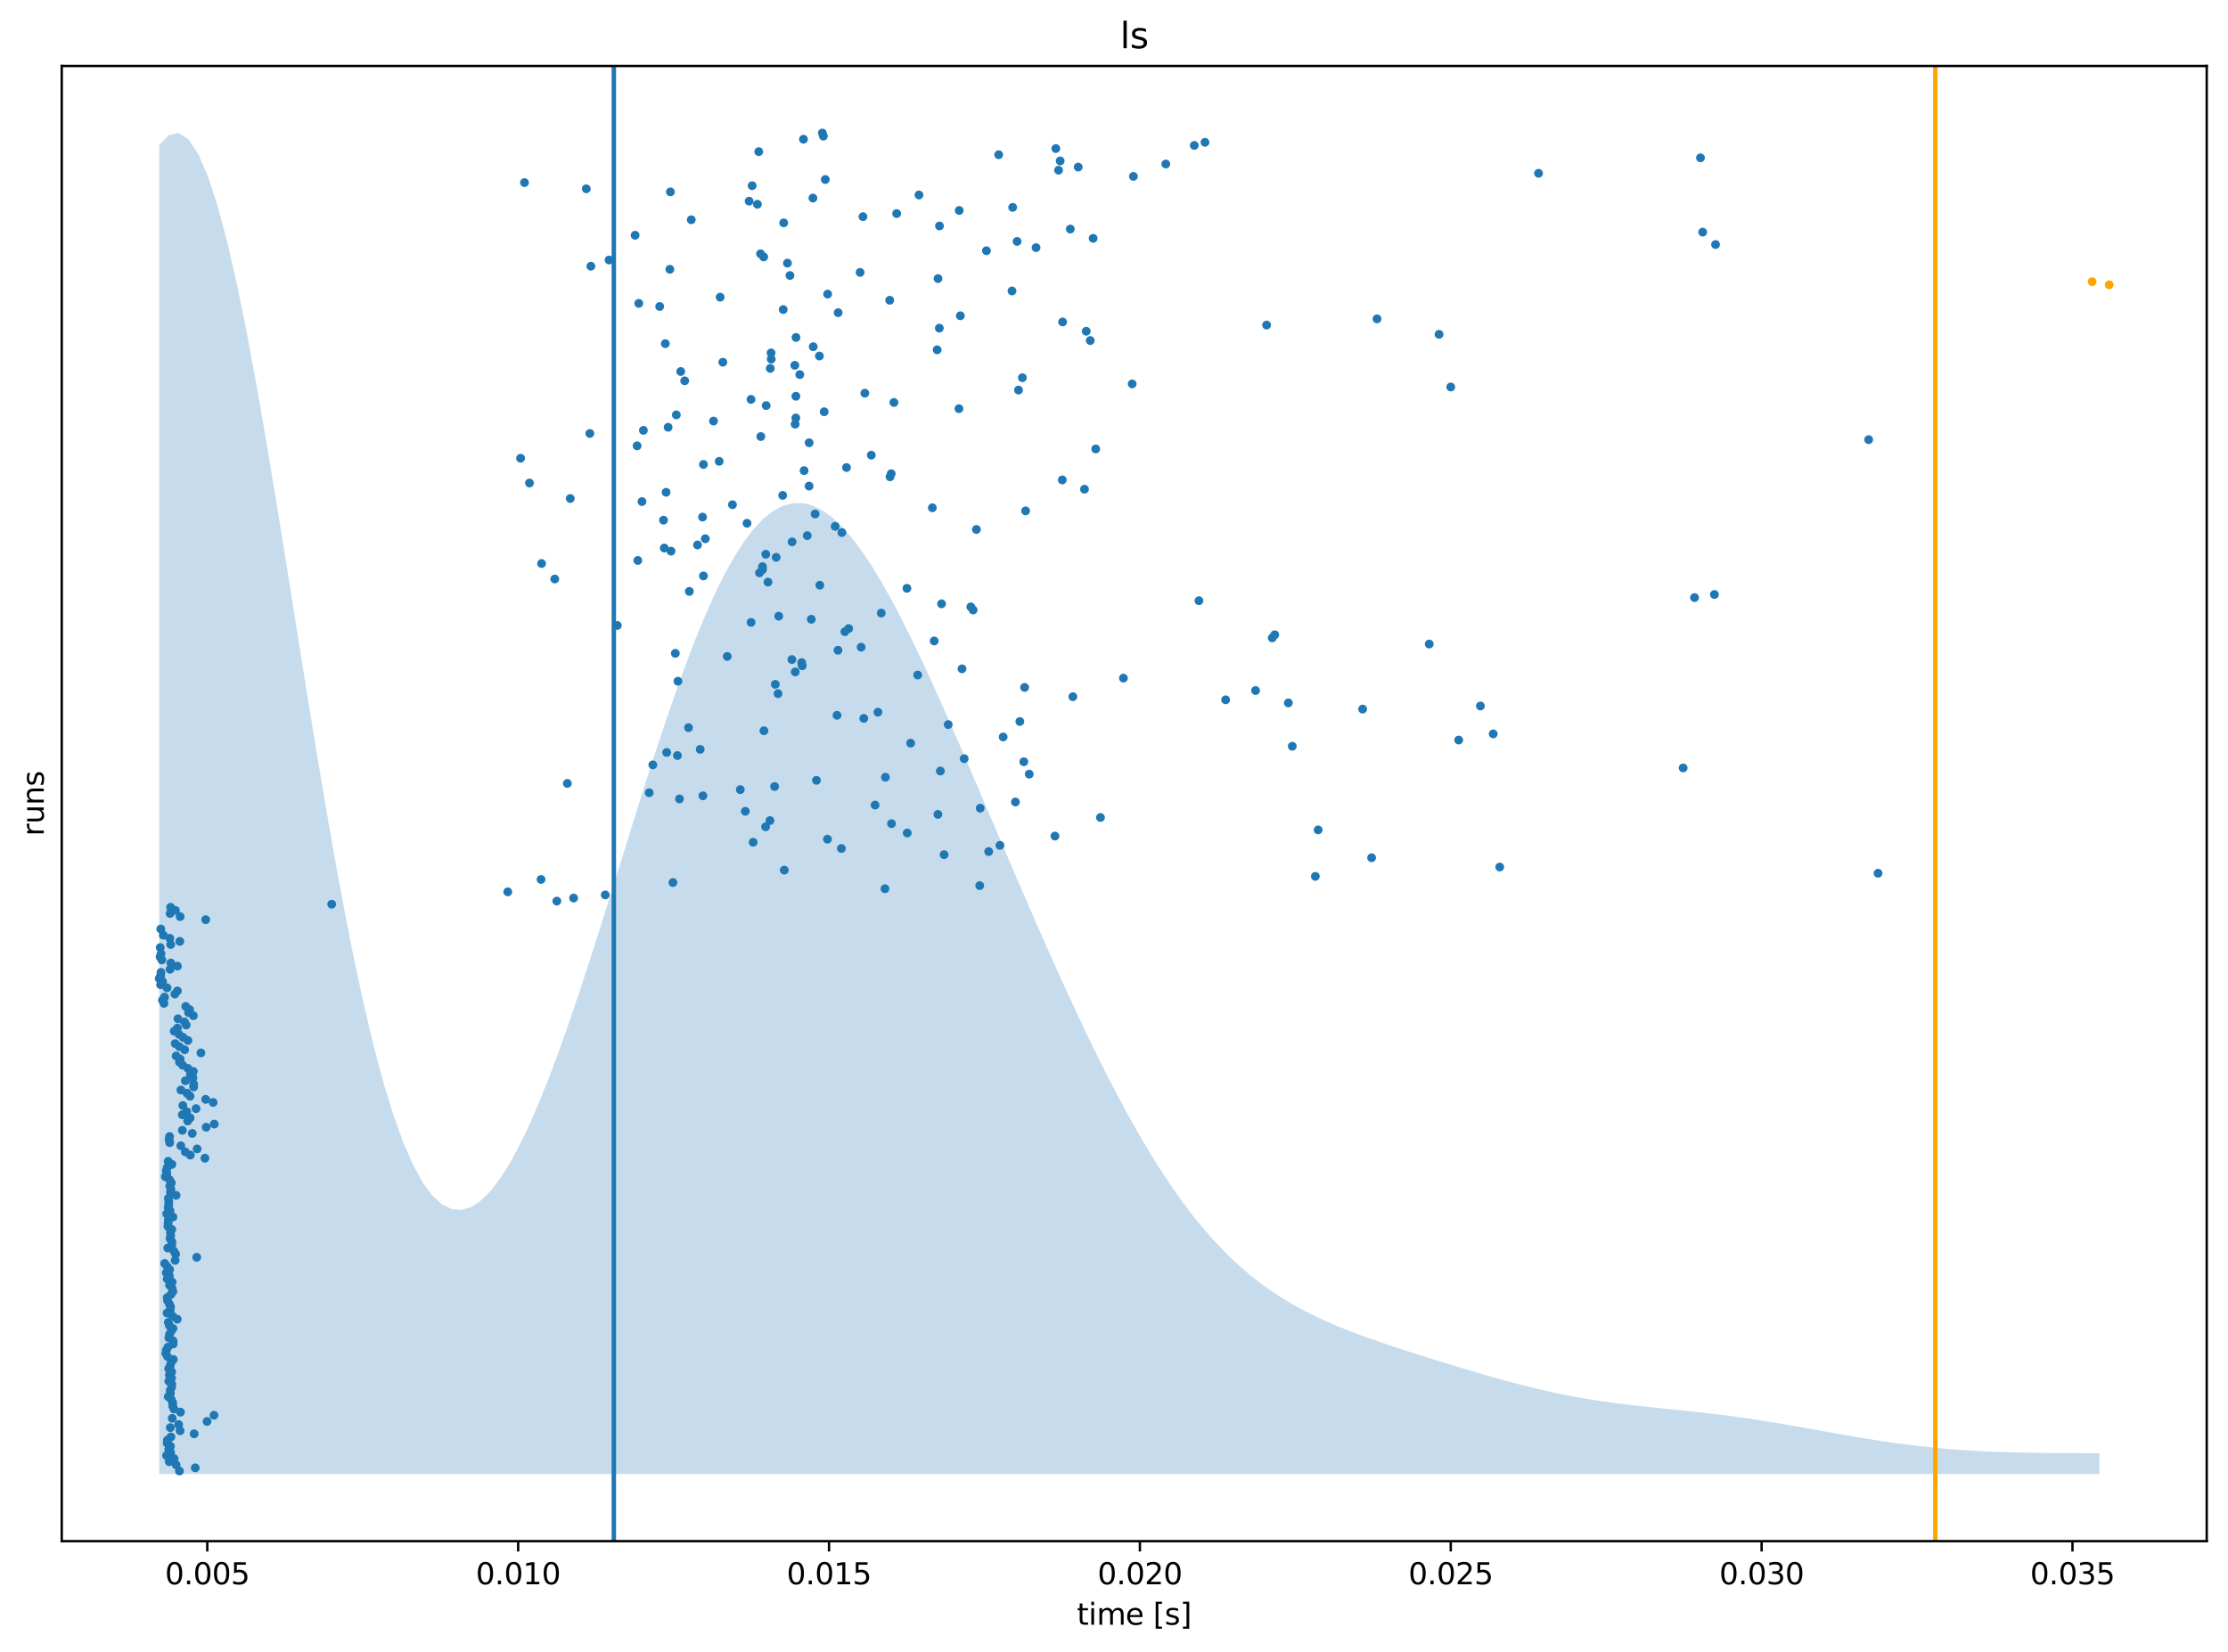 <?xml version="1.0" encoding="utf-8" standalone="no"?>
<!DOCTYPE svg PUBLIC "-//W3C//DTD SVG 1.1//EN"
  "http://www.w3.org/Graphics/SVG/1.1/DTD/svg11.dtd">
<svg xmlns:xlink="http://www.w3.org/1999/xlink" width="753.478pt" height="558.834pt" viewBox="0 0 753.478 558.834" xmlns="http://www.w3.org/2000/svg" version="1.1">
 <defs>
  <style type="text/css">*{stroke-linejoin: round; stroke-linecap: butt}</style>
 </defs>
 <g id="figure_1">
  <g id="patch_1">
   <path d="M 0 558.834 
L 753.478 558.834 
L 753.478 0 
L 0 0 
z
" style="fill: #ffffff"/>
  </g>
  <g id="axes_1">
   <g id="patch_2">
    <path d="M 20.878 521.278 
L 746.278 521.278 
L 746.278 22.318 
L 20.878 22.318 
z
" style="fill: #ffffff"/>
   </g>
   <g id="PolyCollection_1">
    <path d="M 53.851 49.065 
L 53.851 49.065 
L 57.152 45.631 
L 60.453 44.998 
L 63.754 47.171 
L 67.055 52.101 
L 70.335 59.687 
L 73.636 69.778 
L 76.937 82.178 
L 80.238 96.652 
L 83.539 112.932 
L 86.84 130.726 
L 90.12 149.724 
L 93.421 169.604 
L 96.723 190.048 
L 100.024 210.739 
L 103.325 231.376 
L 106.605 251.676 
L 109.906 271.378 
L 113.207 290.251 
L 116.508 308.094 
L 119.809 324.735 
L 123.11 340.039 
L 126.39 353.898 
L 129.691 366.236 
L 132.992 377.008 
L 136.293 386.192 
L 139.594 393.788 
L 142.874 399.82 
L 146.175 404.325 
L 149.476 407.355 
L 152.777 408.971 
L 156.079 409.245 
L 159.38 408.251 
L 162.66 406.068 
L 165.961 402.778 
L 169.262 398.462 
L 172.563 393.2 
L 175.864 387.074 
L 179.144 380.16 
L 182.445 372.538 
L 185.746 364.284 
L 189.047 355.472 
L 192.348 346.178 
L 195.649 336.477 
L 198.929 326.443 
L 202.23 316.152 
L 205.531 305.679 
L 208.832 295.103 
L 212.133 284.501 
L 215.413 273.952 
L 218.714 263.535 
L 222.016 253.329 
L 225.317 243.412 
L 228.618 233.863 
L 231.919 224.757 
L 235.199 216.164 
L 238.5 208.153 
L 241.801 200.786 
L 245.102 194.12 
L 248.403 188.205 
L 251.683 183.082 
L 254.984 178.783 
L 258.285 175.333 
L 261.586 172.746 
L 264.887 171.026 
L 268.188 170.169 
L 271.468 170.16 
L 274.769 170.975 
L 278.07 172.585 
L 281.372 174.95 
L 284.673 178.027 
L 287.953 181.766 
L 291.254 186.115 
L 294.555 191.019 
L 297.856 196.421 
L 301.157 202.265 
L 304.458 208.496 
L 307.738 215.061 
L 311.039 221.909 
L 314.34 228.993 
L 317.641 236.269 
L 320.942 243.699 
L 324.243 251.246 
L 327.523 258.879 
L 330.824 266.568 
L 334.125 274.29 
L 337.426 282.02 
L 340.727 289.738 
L 344.007 297.425 
L 347.309 305.063 
L 350.61 312.635 
L 353.911 320.123 
L 357.212 327.51 
L 360.513 334.778 
L 363.793 341.911 
L 367.094 348.891 
L 370.395 355.7 
L 373.696 362.32 
L 376.997 368.736 
L 380.277 374.931 
L 383.578 380.89 
L 386.879 386.6 
L 390.18 392.05 
L 393.481 397.232 
L 396.782 402.138 
L 400.062 406.766 
L 403.363 411.114 
L 406.665 415.183 
L 409.966 418.978 
L 413.267 422.507 
L 416.547 425.777 
L 419.848 428.8 
L 423.149 431.59 
L 426.45 434.16 
L 429.751 436.526 
L 433.052 438.705 
L 436.332 440.713 
L 439.633 442.567 
L 442.934 444.283 
L 446.235 445.878 
L 449.536 447.366 
L 452.816 448.764 
L 456.117 450.084 
L 459.418 451.339 
L 462.719 452.54 
L 466.02 453.697 
L 469.322 454.819 
L 472.602 455.914 
L 475.903 456.987 
L 479.204 458.043 
L 482.505 459.085 
L 485.806 460.115 
L 489.086 461.135 
L 492.387 462.144 
L 495.688 463.14 
L 498.989 464.121 
L 502.29 465.085 
L 505.591 466.027 
L 508.871 466.943 
L 512.172 467.83 
L 515.473 468.683 
L 518.774 469.499 
L 522.075 470.274 
L 525.355 471.004 
L 528.656 471.689 
L 531.957 472.327 
L 535.259 472.918 
L 538.56 473.464 
L 541.861 473.966 
L 545.141 474.429 
L 548.442 474.855 
L 551.743 475.252 
L 555.044 475.624 
L 558.345 475.978 
L 561.625 476.321 
L 564.926 476.659 
L 568.227 476.998 
L 571.528 477.345 
L 574.829 477.704 
L 578.13 478.082 
L 581.41 478.48 
L 584.711 478.902 
L 588.012 479.349 
L 591.313 479.821 
L 594.615 480.319 
L 597.895 480.84 
L 601.196 481.383 
L 604.497 481.943 
L 607.798 482.517 
L 611.099 483.101 
L 614.4 483.691 
L 617.68 484.281 
L 620.981 484.868 
L 624.282 485.445 
L 627.583 486.01 
L 630.884 486.557 
L 634.185 487.083 
L 637.465 487.585 
L 640.766 488.059 
L 644.067 488.504 
L 647.368 488.917 
L 650.669 489.296 
L 653.949 489.642 
L 657.25 489.953 
L 660.552 490.23 
L 663.853 490.474 
L 667.154 490.685 
L 670.455 490.865 
L 673.735 491.016 
L 677.036 491.141 
L 680.337 491.241 
L 683.638 491.32 
L 686.939 491.381 
L 690.219 491.427 
L 693.52 491.46 
L 696.821 491.485 
L 700.122 491.503 
L 703.423 491.517 
L 706.724 491.531 
L 710.004 491.545 
L 710.004 491.545 
L 710.004 498.598 
L 706.724 498.598 
L 703.423 498.598 
L 700.122 498.598 
L 696.821 498.598 
L 693.52 498.598 
L 690.219 498.598 
L 686.939 498.598 
L 683.638 498.598 
L 680.337 498.598 
L 677.036 498.598 
L 673.735 498.598 
L 670.455 498.598 
L 667.154 498.598 
L 663.853 498.598 
L 660.552 498.598 
L 657.25 498.598 
L 653.949 498.598 
L 650.669 498.598 
L 647.368 498.598 
L 644.067 498.598 
L 640.766 498.598 
L 637.465 498.598 
L 634.185 498.598 
L 630.884 498.598 
L 627.583 498.598 
L 624.282 498.598 
L 620.981 498.598 
L 617.68 498.598 
L 614.4 498.598 
L 611.099 498.598 
L 607.798 498.598 
L 604.497 498.598 
L 601.196 498.598 
L 597.895 498.598 
L 594.615 498.598 
L 591.313 498.598 
L 588.012 498.598 
L 584.711 498.598 
L 581.41 498.598 
L 578.13 498.598 
L 574.829 498.598 
L 571.528 498.598 
L 568.227 498.598 
L 564.926 498.598 
L 561.625 498.598 
L 558.345 498.598 
L 555.044 498.598 
L 551.743 498.598 
L 548.442 498.598 
L 545.141 498.598 
L 541.861 498.598 
L 538.56 498.598 
L 535.259 498.598 
L 531.957 498.598 
L 528.656 498.598 
L 525.355 498.598 
L 522.075 498.598 
L 518.774 498.598 
L 515.473 498.598 
L 512.172 498.598 
L 508.871 498.598 
L 505.591 498.598 
L 502.29 498.598 
L 498.989 498.598 
L 495.688 498.598 
L 492.387 498.598 
L 489.086 498.598 
L 485.806 498.598 
L 482.505 498.598 
L 479.204 498.598 
L 475.903 498.598 
L 472.602 498.598 
L 469.322 498.598 
L 466.02 498.598 
L 462.719 498.598 
L 459.418 498.598 
L 456.117 498.598 
L 452.816 498.598 
L 449.536 498.598 
L 446.235 498.598 
L 442.934 498.598 
L 439.633 498.598 
L 436.332 498.598 
L 433.052 498.598 
L 429.751 498.598 
L 426.45 498.598 
L 423.149 498.598 
L 419.848 498.598 
L 416.547 498.598 
L 413.267 498.598 
L 409.966 498.598 
L 406.665 498.598 
L 403.363 498.598 
L 400.062 498.598 
L 396.782 498.598 
L 393.481 498.598 
L 390.18 498.598 
L 386.879 498.598 
L 383.578 498.598 
L 380.277 498.598 
L 376.997 498.598 
L 373.696 498.598 
L 370.395 498.598 
L 367.094 498.598 
L 363.793 498.598 
L 360.513 498.598 
L 357.212 498.598 
L 353.911 498.598 
L 350.61 498.598 
L 347.309 498.598 
L 344.007 498.598 
L 340.727 498.598 
L 337.426 498.598 
L 334.125 498.598 
L 330.824 498.598 
L 327.523 498.598 
L 324.243 498.598 
L 320.942 498.598 
L 317.641 498.598 
L 314.34 498.598 
L 311.039 498.598 
L 307.738 498.598 
L 304.458 498.598 
L 301.157 498.598 
L 297.856 498.598 
L 294.555 498.598 
L 291.254 498.598 
L 287.953 498.598 
L 284.673 498.598 
L 281.372 498.598 
L 278.07 498.598 
L 274.769 498.598 
L 271.468 498.598 
L 268.188 498.598 
L 264.887 498.598 
L 261.586 498.598 
L 258.285 498.598 
L 254.984 498.598 
L 251.683 498.598 
L 248.403 498.598 
L 245.102 498.598 
L 241.801 498.598 
L 238.5 498.598 
L 235.199 498.598 
L 231.919 498.598 
L 228.618 498.598 
L 225.317 498.598 
L 222.016 498.598 
L 218.714 498.598 
L 215.413 498.598 
L 212.133 498.598 
L 208.832 498.598 
L 205.531 498.598 
L 202.23 498.598 
L 198.929 498.598 
L 195.649 498.598 
L 192.348 498.598 
L 189.047 498.598 
L 185.746 498.598 
L 182.445 498.598 
L 179.144 498.598 
L 175.864 498.598 
L 172.563 498.598 
L 169.262 498.598 
L 165.961 498.598 
L 162.66 498.598 
L 159.38 498.598 
L 156.079 498.598 
L 152.777 498.598 
L 149.476 498.598 
L 146.175 498.598 
L 142.874 498.598 
L 139.594 498.598 
L 136.293 498.598 
L 132.992 498.598 
L 129.691 498.598 
L 126.39 498.598 
L 123.11 498.598 
L 119.809 498.598 
L 116.508 498.598 
L 113.207 498.598 
L 109.906 498.598 
L 106.605 498.598 
L 103.325 498.598 
L 100.024 498.598 
L 96.723 498.598 
L 93.421 498.598 
L 90.12 498.598 
L 86.84 498.598 
L 83.539 498.598 
L 80.238 498.598 
L 76.937 498.598 
L 73.636 498.598 
L 70.335 498.598 
L 67.055 498.598 
L 63.754 498.598 
L 60.453 498.598 
L 57.152 498.598 
L 53.851 498.598 
z
" clip-path="url(#pe9378573da)" style="fill: #1f77b4; fill-opacity: 0.25"/>
   </g>
   <g id="matplotlib.axis_1">
    <g id="xtick_1">
     <g id="line2d_1">
      <defs>
       <path id="m156d069d28" d="M 0 0 
L 0 3.5 
" style="stroke: #000000; stroke-width: 0.8"/>
      </defs>
      <g>
       <use xlink:href="#m156d069d28" x="70.104" y="521.278" style="stroke: #000000; stroke-width: 0.8"/>
      </g>
     </g>
     <g id="text_1">
      <!-- 0.005 -->
      <g transform="translate(55.79 535.877) scale(0.1 -0.1)">
       <defs>
        <path id="DejaVuSans-30" d="M 2034 4250 
Q 1547 4250 1301 3770 
Q 1056 3291 1056 2328 
Q 1056 1369 1301 889 
Q 1547 409 2034 409 
Q 2525 409 2770 889 
Q 3016 1369 3016 2328 
Q 3016 3291 2770 3770 
Q 2525 4250 2034 4250 
z
M 2034 4750 
Q 2819 4750 3233 4129 
Q 3647 3509 3647 2328 
Q 3647 1150 3233 529 
Q 2819 -91 2034 -91 
Q 1250 -91 836 529 
Q 422 1150 422 2328 
Q 422 3509 836 4129 
Q 1250 4750 2034 4750 
z
" transform="scale(0.016)"/>
        <path id="DejaVuSans-2e" d="M 684 794 
L 1344 794 
L 1344 0 
L 684 0 
L 684 794 
z
" transform="scale(0.016)"/>
        <path id="DejaVuSans-35" d="M 691 4666 
L 3169 4666 
L 3169 4134 
L 1269 4134 
L 1269 2991 
Q 1406 3038 1543 3061 
Q 1681 3084 1819 3084 
Q 2600 3084 3056 2656 
Q 3513 2228 3513 1497 
Q 3513 744 3044 326 
Q 2575 -91 1722 -91 
Q 1428 -91 1123 -41 
Q 819 9 494 109 
L 494 744 
Q 775 591 1075 516 
Q 1375 441 1709 441 
Q 2250 441 2565 725 
Q 2881 1009 2881 1497 
Q 2881 1984 2565 2268 
Q 2250 2553 1709 2553 
Q 1456 2553 1204 2497 
Q 953 2441 691 2322 
L 691 4666 
z
" transform="scale(0.016)"/>
       </defs>
       <use xlink:href="#DejaVuSans-30"/>
       <use xlink:href="#DejaVuSans-2e" x="63.623"/>
       <use xlink:href="#DejaVuSans-30" x="95.41"/>
       <use xlink:href="#DejaVuSans-30" x="159.033"/>
       <use xlink:href="#DejaVuSans-35" x="222.656"/>
      </g>
     </g>
    </g>
    <g id="xtick_2">
     <g id="line2d_2">
      <g>
       <use xlink:href="#m156d069d28" x="175.233" y="521.278" style="stroke: #000000; stroke-width: 0.8"/>
      </g>
     </g>
     <g id="text_2">
      <!-- 0.010 -->
      <g transform="translate(160.919 535.877) scale(0.1 -0.1)">
       <defs>
        <path id="DejaVuSans-31" d="M 794 531 
L 1825 531 
L 1825 4091 
L 703 3866 
L 703 4441 
L 1819 4666 
L 2450 4666 
L 2450 531 
L 3481 531 
L 3481 0 
L 794 0 
L 794 531 
z
" transform="scale(0.016)"/>
       </defs>
       <use xlink:href="#DejaVuSans-30"/>
       <use xlink:href="#DejaVuSans-2e" x="63.623"/>
       <use xlink:href="#DejaVuSans-30" x="95.41"/>
       <use xlink:href="#DejaVuSans-31" x="159.033"/>
       <use xlink:href="#DejaVuSans-30" x="222.656"/>
      </g>
     </g>
    </g>
    <g id="xtick_3">
     <g id="line2d_3">
      <g>
       <use xlink:href="#m156d069d28" x="280.362" y="521.278" style="stroke: #000000; stroke-width: 0.8"/>
      </g>
     </g>
     <g id="text_3">
      <!-- 0.015 -->
      <g transform="translate(266.048 535.877) scale(0.1 -0.1)">
       <use xlink:href="#DejaVuSans-30"/>
       <use xlink:href="#DejaVuSans-2e" x="63.623"/>
       <use xlink:href="#DejaVuSans-30" x="95.41"/>
       <use xlink:href="#DejaVuSans-31" x="159.033"/>
       <use xlink:href="#DejaVuSans-35" x="222.656"/>
      </g>
     </g>
    </g>
    <g id="xtick_4">
     <g id="line2d_4">
      <g>
       <use xlink:href="#m156d069d28" x="385.491" y="521.278" style="stroke: #000000; stroke-width: 0.8"/>
      </g>
     </g>
     <g id="text_4">
      <!-- 0.020 -->
      <g transform="translate(371.177 535.877) scale(0.1 -0.1)">
       <defs>
        <path id="DejaVuSans-32" d="M 1228 531 
L 3431 531 
L 3431 0 
L 469 0 
L 469 531 
Q 828 903 1448 1529 
Q 2069 2156 2228 2338 
Q 2531 2678 2651 2914 
Q 2772 3150 2772 3378 
Q 2772 3750 2511 3984 
Q 2250 4219 1831 4219 
Q 1534 4219 1204 4116 
Q 875 4013 500 3803 
L 500 4441 
Q 881 4594 1212 4672 
Q 1544 4750 1819 4750 
Q 2544 4750 2975 4387 
Q 3406 4025 3406 3419 
Q 3406 3131 3298 2873 
Q 3191 2616 2906 2266 
Q 2828 2175 2409 1742 
Q 1991 1309 1228 531 
z
" transform="scale(0.016)"/>
       </defs>
       <use xlink:href="#DejaVuSans-30"/>
       <use xlink:href="#DejaVuSans-2e" x="63.623"/>
       <use xlink:href="#DejaVuSans-30" x="95.41"/>
       <use xlink:href="#DejaVuSans-32" x="159.033"/>
       <use xlink:href="#DejaVuSans-30" x="222.656"/>
      </g>
     </g>
    </g>
    <g id="xtick_5">
     <g id="line2d_5">
      <g>
       <use xlink:href="#m156d069d28" x="490.621" y="521.278" style="stroke: #000000; stroke-width: 0.8"/>
      </g>
     </g>
     <g id="text_5">
      <!-- 0.025 -->
      <g transform="translate(476.307 535.877) scale(0.1 -0.1)">
       <use xlink:href="#DejaVuSans-30"/>
       <use xlink:href="#DejaVuSans-2e" x="63.623"/>
       <use xlink:href="#DejaVuSans-30" x="95.41"/>
       <use xlink:href="#DejaVuSans-32" x="159.033"/>
       <use xlink:href="#DejaVuSans-35" x="222.656"/>
      </g>
     </g>
    </g>
    <g id="xtick_6">
     <g id="line2d_6">
      <g>
       <use xlink:href="#m156d069d28" x="595.75" y="521.278" style="stroke: #000000; stroke-width: 0.8"/>
      </g>
     </g>
     <g id="text_6">
      <!-- 0.030 -->
      <g transform="translate(581.436 535.877) scale(0.1 -0.1)">
       <defs>
        <path id="DejaVuSans-33" d="M 2597 2516 
Q 3050 2419 3304 2112 
Q 3559 1806 3559 1356 
Q 3559 666 3084 287 
Q 2609 -91 1734 -91 
Q 1441 -91 1130 -33 
Q 819 25 488 141 
L 488 750 
Q 750 597 1062 519 
Q 1375 441 1716 441 
Q 2309 441 2620 675 
Q 2931 909 2931 1356 
Q 2931 1769 2642 2001 
Q 2353 2234 1838 2234 
L 1294 2234 
L 1294 2753 
L 1863 2753 
Q 2328 2753 2575 2939 
Q 2822 3125 2822 3475 
Q 2822 3834 2567 4026 
Q 2313 4219 1838 4219 
Q 1578 4219 1281 4162 
Q 984 4106 628 3988 
L 628 4550 
Q 988 4650 1302 4700 
Q 1616 4750 1894 4750 
Q 2613 4750 3031 4423 
Q 3450 4097 3450 3541 
Q 3450 3153 3228 2886 
Q 3006 2619 2597 2516 
z
" transform="scale(0.016)"/>
       </defs>
       <use xlink:href="#DejaVuSans-30"/>
       <use xlink:href="#DejaVuSans-2e" x="63.623"/>
       <use xlink:href="#DejaVuSans-30" x="95.41"/>
       <use xlink:href="#DejaVuSans-33" x="159.033"/>
       <use xlink:href="#DejaVuSans-30" x="222.656"/>
      </g>
     </g>
    </g>
    <g id="xtick_7">
     <g id="line2d_7">
      <g>
       <use xlink:href="#m156d069d28" x="700.879" y="521.278" style="stroke: #000000; stroke-width: 0.8"/>
      </g>
     </g>
     <g id="text_7">
      <!-- 0.035 -->
      <g transform="translate(686.565 535.877) scale(0.1 -0.1)">
       <use xlink:href="#DejaVuSans-30"/>
       <use xlink:href="#DejaVuSans-2e" x="63.623"/>
       <use xlink:href="#DejaVuSans-30" x="95.41"/>
       <use xlink:href="#DejaVuSans-33" x="159.033"/>
       <use xlink:href="#DejaVuSans-35" x="222.656"/>
      </g>
     </g>
    </g>
    <g id="text_8">
     <!-- time [s] -->
     <g transform="translate(364.187 549.555) scale(0.1 -0.1)">
      <defs>
       <path id="DejaVuSans-74" d="M 1172 4494 
L 1172 3500 
L 2356 3500 
L 2356 3053 
L 1172 3053 
L 1172 1153 
Q 1172 725 1289 603 
Q 1406 481 1766 481 
L 2356 481 
L 2356 0 
L 1766 0 
Q 1100 0 847 248 
Q 594 497 594 1153 
L 594 3053 
L 172 3053 
L 172 3500 
L 594 3500 
L 594 4494 
L 1172 4494 
z
" transform="scale(0.016)"/>
       <path id="DejaVuSans-69" d="M 603 3500 
L 1178 3500 
L 1178 0 
L 603 0 
L 603 3500 
z
M 603 4863 
L 1178 4863 
L 1178 4134 
L 603 4134 
L 603 4863 
z
" transform="scale(0.016)"/>
       <path id="DejaVuSans-6d" d="M 3328 2828 
Q 3544 3216 3844 3400 
Q 4144 3584 4550 3584 
Q 5097 3584 5394 3201 
Q 5691 2819 5691 2113 
L 5691 0 
L 5113 0 
L 5113 2094 
Q 5113 2597 4934 2840 
Q 4756 3084 4391 3084 
Q 3944 3084 3684 2787 
Q 3425 2491 3425 1978 
L 3425 0 
L 2847 0 
L 2847 2094 
Q 2847 2600 2669 2842 
Q 2491 3084 2119 3084 
Q 1678 3084 1418 2786 
Q 1159 2488 1159 1978 
L 1159 0 
L 581 0 
L 581 3500 
L 1159 3500 
L 1159 2956 
Q 1356 3278 1631 3431 
Q 1906 3584 2284 3584 
Q 2666 3584 2933 3390 
Q 3200 3197 3328 2828 
z
" transform="scale(0.016)"/>
       <path id="DejaVuSans-65" d="M 3597 1894 
L 3597 1613 
L 953 1613 
Q 991 1019 1311 708 
Q 1631 397 2203 397 
Q 2534 397 2845 478 
Q 3156 559 3463 722 
L 3463 178 
Q 3153 47 2828 -22 
Q 2503 -91 2169 -91 
Q 1331 -91 842 396 
Q 353 884 353 1716 
Q 353 2575 817 3079 
Q 1281 3584 2069 3584 
Q 2775 3584 3186 3129 
Q 3597 2675 3597 1894 
z
M 3022 2063 
Q 3016 2534 2758 2815 
Q 2500 3097 2075 3097 
Q 1594 3097 1305 2825 
Q 1016 2553 972 2059 
L 3022 2063 
z
" transform="scale(0.016)"/>
       <path id="DejaVuSans-20" transform="scale(0.016)"/>
       <path id="DejaVuSans-5b" d="M 550 4863 
L 1875 4863 
L 1875 4416 
L 1125 4416 
L 1125 -397 
L 1875 -397 
L 1875 -844 
L 550 -844 
L 550 4863 
z
" transform="scale(0.016)"/>
       <path id="DejaVuSans-73" d="M 2834 3397 
L 2834 2853 
Q 2591 2978 2328 3040 
Q 2066 3103 1784 3103 
Q 1356 3103 1142 2972 
Q 928 2841 928 2578 
Q 928 2378 1081 2264 
Q 1234 2150 1697 2047 
L 1894 2003 
Q 2506 1872 2764 1633 
Q 3022 1394 3022 966 
Q 3022 478 2636 193 
Q 2250 -91 1575 -91 
Q 1294 -91 989 -36 
Q 684 19 347 128 
L 347 722 
Q 666 556 975 473 
Q 1284 391 1588 391 
Q 1994 391 2212 530 
Q 2431 669 2431 922 
Q 2431 1156 2273 1281 
Q 2116 1406 1581 1522 
L 1381 1569 
Q 847 1681 609 1914 
Q 372 2147 372 2553 
Q 372 3047 722 3315 
Q 1072 3584 1716 3584 
Q 2034 3584 2315 3537 
Q 2597 3491 2834 3397 
z
" transform="scale(0.016)"/>
       <path id="DejaVuSans-5d" d="M 1947 4863 
L 1947 -844 
L 622 -844 
L 622 -397 
L 1369 -397 
L 1369 4416 
L 622 4416 
L 622 4863 
L 1947 4863 
z
" transform="scale(0.016)"/>
      </defs>
      <use xlink:href="#DejaVuSans-74"/>
      <use xlink:href="#DejaVuSans-69" x="39.209"/>
      <use xlink:href="#DejaVuSans-6d" x="66.992"/>
      <use xlink:href="#DejaVuSans-65" x="164.404"/>
      <use xlink:href="#DejaVuSans-20" x="225.928"/>
      <use xlink:href="#DejaVuSans-5b" x="257.715"/>
      <use xlink:href="#DejaVuSans-73" x="296.729"/>
      <use xlink:href="#DejaVuSans-5d" x="348.828"/>
     </g>
    </g>
   </g>
   <g id="matplotlib.axis_2">
    <g id="ytick_1"/>
    <g id="ytick_2"/>
    <g id="ytick_3"/>
    <g id="ytick_4"/>
    <g id="ytick_5"/>
    <g id="text_9">
     <!-- runs -->
     <g transform="translate(14.798 282.796) rotate(-90) scale(0.1 -0.1)">
      <defs>
       <path id="DejaVuSans-72" d="M 2631 2963 
Q 2534 3019 2420 3045 
Q 2306 3072 2169 3072 
Q 1681 3072 1420 2755 
Q 1159 2438 1159 1844 
L 1159 0 
L 581 0 
L 581 3500 
L 1159 3500 
L 1159 2956 
Q 1341 3275 1631 3429 
Q 1922 3584 2338 3584 
Q 2397 3584 2469 3576 
Q 2541 3569 2628 3553 
L 2631 2963 
z
" transform="scale(0.016)"/>
       <path id="DejaVuSans-75" d="M 544 1381 
L 544 3500 
L 1119 3500 
L 1119 1403 
Q 1119 906 1312 657 
Q 1506 409 1894 409 
Q 2359 409 2629 706 
Q 2900 1003 2900 1516 
L 2900 3500 
L 3475 3500 
L 3475 0 
L 2900 0 
L 2900 538 
Q 2691 219 2414 64 
Q 2138 -91 1772 -91 
Q 1169 -91 856 284 
Q 544 659 544 1381 
z
M 1991 3584 
L 1991 3584 
z
" transform="scale(0.016)"/>
       <path id="DejaVuSans-6e" d="M 3513 2113 
L 3513 0 
L 2938 0 
L 2938 2094 
Q 2938 2591 2744 2837 
Q 2550 3084 2163 3084 
Q 1697 3084 1428 2787 
Q 1159 2491 1159 1978 
L 1159 0 
L 581 0 
L 581 3500 
L 1159 3500 
L 1159 2956 
Q 1366 3272 1645 3428 
Q 1925 3584 2291 3584 
Q 2894 3584 3203 3211 
Q 3513 2838 3513 2113 
z
" transform="scale(0.016)"/>
      </defs>
      <use xlink:href="#DejaVuSans-72"/>
      <use xlink:href="#DejaVuSans-75" x="41.113"/>
      <use xlink:href="#DejaVuSans-6e" x="104.492"/>
      <use xlink:href="#DejaVuSans-73" x="167.871"/>
     </g>
    </g>
   </g>
   <g id="line2d_8">
    <defs>
     <path id="mb96c442138" d="M 0 1 
C 0.265 1 0.52 0.895 0.707 0.707 
C 0.895 0.52 1 0.265 1 0 
C 1 -0.265 0.895 -0.52 0.707 -0.707 
C 0.52 -0.895 0.265 -1 0 -1 
C -0.265 -1 -0.52 -0.895 -0.707 -0.707 
C -0.895 -0.52 -1 -0.265 -1 0 
C -1 0.265 -0.895 0.52 -0.707 0.707 
C -0.52 0.895 -0.265 1 0 1 
z
" style="stroke: #ffa500"/>
    </defs>
    <g clip-path="url(#pe9378573da)">
     <use xlink:href="#mb96c442138" x="713.305" y="96.329" style="fill: #ffa500; stroke: #ffa500"/>
     <use xlink:href="#mb96c442138" x="707.544" y="95.282" style="fill: #ffa500; stroke: #ffa500"/>
    </g>
   </g>
   <g id="line2d_9">
    <defs>
     <path id="m5a87016833" d="M 0 1 
C 0.265 1 0.52 0.895 0.707 0.707 
C 0.895 0.52 1 0.265 1 0 
C 1 -0.265 0.895 -0.52 0.707 -0.707 
C 0.52 -0.895 0.265 -1 0 -1 
C -0.265 -1 -0.52 -0.895 -0.707 -0.707 
C -0.895 -0.52 -1 -0.265 -1 0 
C -1 0.265 -0.895 0.52 -0.707 0.707 
C -0.52 0.895 -0.265 1 0 1 
z
" style="stroke: #1f77b4"/>
    </defs>
    <g clip-path="url(#pe9378573da)">
     <use xlink:href="#m5a87016833" x="60.684" y="497.551" style="fill: #1f77b4; stroke: #1f77b4"/>
     <use xlink:href="#m5a87016833" x="66.025" y="496.503" style="fill: #1f77b4; stroke: #1f77b4"/>
     <use xlink:href="#m5a87016833" x="59.549" y="495.455" style="fill: #1f77b4; stroke: #1f77b4"/>
     <use xlink:href="#m5a87016833" x="57.236" y="494.408" style="fill: #1f77b4; stroke: #1f77b4"/>
     <use xlink:href="#m5a87016833" x="58.876" y="493.36" style="fill: #1f77b4; stroke: #1f77b4"/>
     <use xlink:href="#m5a87016833" x="56.332" y="492.313" style="fill: #1f77b4; stroke: #1f77b4"/>
     <use xlink:href="#m5a87016833" x="57.699" y="491.265" style="fill: #1f77b4; stroke: #1f77b4"/>
     <use xlink:href="#m5a87016833" x="57.068" y="490.218" style="fill: #1f77b4; stroke: #1f77b4"/>
     <use xlink:href="#m5a87016833" x="57.657" y="489.17" style="fill: #1f77b4; stroke: #1f77b4"/>
     <use xlink:href="#m5a87016833" x="56.542" y="488.122" style="fill: #1f77b4; stroke: #1f77b4"/>
     <use xlink:href="#m5a87016833" x="56.626" y="487.075" style="fill: #1f77b4; stroke: #1f77b4"/>
     <use xlink:href="#m5a87016833" x="57.804" y="486.027" style="fill: #1f77b4; stroke: #1f77b4"/>
     <use xlink:href="#m5a87016833" x="65.646" y="484.98" style="fill: #1f77b4; stroke: #1f77b4"/>
     <use xlink:href="#m5a87016833" x="60.895" y="483.932" style="fill: #1f77b4; stroke: #1f77b4"/>
     <use xlink:href="#m5a87016833" x="57.593" y="482.885" style="fill: #1f77b4; stroke: #1f77b4"/>
     <use xlink:href="#m5a87016833" x="60.411" y="481.837" style="fill: #1f77b4; stroke: #1f77b4"/>
     <use xlink:href="#m5a87016833" x="70.02" y="480.789" style="fill: #1f77b4; stroke: #1f77b4"/>
     <use xlink:href="#m5a87016833" x="58.245" y="479.742" style="fill: #1f77b4; stroke: #1f77b4"/>
     <use xlink:href="#m5a87016833" x="72.375" y="478.694" style="fill: #1f77b4; stroke: #1f77b4"/>
     <use xlink:href="#m5a87016833" x="61.021" y="477.647" style="fill: #1f77b4; stroke: #1f77b4"/>
     <use xlink:href="#m5a87016833" x="58.813" y="476.599" style="fill: #1f77b4; stroke: #1f77b4"/>
     <use xlink:href="#m5a87016833" x="58.392" y="475.551" style="fill: #1f77b4; stroke: #1f77b4"/>
     <use xlink:href="#m5a87016833" x="58.413" y="474.504" style="fill: #1f77b4; stroke: #1f77b4"/>
     <use xlink:href="#m5a87016833" x="57.951" y="473.456" style="fill: #1f77b4; stroke: #1f77b4"/>
     <use xlink:href="#m5a87016833" x="56.9" y="472.409" style="fill: #1f77b4; stroke: #1f77b4"/>
     <use xlink:href="#m5a87016833" x="57.636" y="471.361" style="fill: #1f77b4; stroke: #1f77b4"/>
     <use xlink:href="#m5a87016833" x="57.572" y="470.314" style="fill: #1f77b4; stroke: #1f77b4"/>
     <use xlink:href="#m5a87016833" x="58.014" y="469.266" style="fill: #1f77b4; stroke: #1f77b4"/>
     <use xlink:href="#m5a87016833" x="58.098" y="468.218" style="fill: #1f77b4; stroke: #1f77b4"/>
     <use xlink:href="#m5a87016833" x="57.089" y="467.171" style="fill: #1f77b4; stroke: #1f77b4"/>
     <use xlink:href="#m5a87016833" x="58.014" y="466.123" style="fill: #1f77b4; stroke: #1f77b4"/>
     <use xlink:href="#m5a87016833" x="57.299" y="465.076" style="fill: #1f77b4; stroke: #1f77b4"/>
     <use xlink:href="#m5a87016833" x="58.056" y="464.028" style="fill: #1f77b4; stroke: #1f77b4"/>
     <use xlink:href="#m5a87016833" x="57.047" y="462.981" style="fill: #1f77b4; stroke: #1f77b4"/>
     <use xlink:href="#m5a87016833" x="57.572" y="461.933" style="fill: #1f77b4; stroke: #1f77b4"/>
     <use xlink:href="#m5a87016833" x="57.846" y="460.885" style="fill: #1f77b4; stroke: #1f77b4"/>
     <use xlink:href="#m5a87016833" x="58.603" y="459.838" style="fill: #1f77b4; stroke: #1f77b4"/>
     <use xlink:href="#m5a87016833" x="56.605" y="458.79" style="fill: #1f77b4; stroke: #1f77b4"/>
     <use xlink:href="#m5a87016833" x="56.059" y="457.743" style="fill: #1f77b4; stroke: #1f77b4"/>
     <use xlink:href="#m5a87016833" x="56.248" y="456.695" style="fill: #1f77b4; stroke: #1f77b4"/>
     <use xlink:href="#m5a87016833" x="56.794" y="455.648" style="fill: #1f77b4; stroke: #1f77b4"/>
     <use xlink:href="#m5a87016833" x="58.561" y="454.6" style="fill: #1f77b4; stroke: #1f77b4"/>
     <use xlink:href="#m5a87016833" x="58.54" y="453.552" style="fill: #1f77b4; stroke: #1f77b4"/>
     <use xlink:href="#m5a87016833" x="57.11" y="452.505" style="fill: #1f77b4; stroke: #1f77b4"/>
     <use xlink:href="#m5a87016833" x="57.299" y="451.457" style="fill: #1f77b4; stroke: #1f77b4"/>
     <use xlink:href="#m5a87016833" x="57.825" y="450.41" style="fill: #1f77b4; stroke: #1f77b4"/>
     <use xlink:href="#m5a87016833" x="58.519" y="449.362" style="fill: #1f77b4; stroke: #1f77b4"/>
     <use xlink:href="#m5a87016833" x="57.236" y="448.315" style="fill: #1f77b4; stroke: #1f77b4"/>
     <use xlink:href="#m5a87016833" x="56.921" y="447.267" style="fill: #1f77b4; stroke: #1f77b4"/>
     <use xlink:href="#m5a87016833" x="59.927" y="446.219" style="fill: #1f77b4; stroke: #1f77b4"/>
     <use xlink:href="#m5a87016833" x="58.371" y="445.172" style="fill: #1f77b4; stroke: #1f77b4"/>
     <use xlink:href="#m5a87016833" x="56.5" y="444.124" style="fill: #1f77b4; stroke: #1f77b4"/>
     <use xlink:href="#m5a87016833" x="57.551" y="443.077" style="fill: #1f77b4; stroke: #1f77b4"/>
     <use xlink:href="#m5a87016833" x="57.678" y="442.029" style="fill: #1f77b4; stroke: #1f77b4"/>
     <use xlink:href="#m5a87016833" x="57.257" y="440.981" style="fill: #1f77b4; stroke: #1f77b4"/>
     <use xlink:href="#m5a87016833" x="56.668" y="439.934" style="fill: #1f77b4; stroke: #1f77b4"/>
     <use xlink:href="#m5a87016833" x="56.542" y="438.886" style="fill: #1f77b4; stroke: #1f77b4"/>
     <use xlink:href="#m5a87016833" x="57.804" y="437.839" style="fill: #1f77b4; stroke: #1f77b4"/>
     <use xlink:href="#m5a87016833" x="58.477" y="436.791" style="fill: #1f77b4; stroke: #1f77b4"/>
     <use xlink:href="#m5a87016833" x="58.182" y="435.744" style="fill: #1f77b4; stroke: #1f77b4"/>
     <use xlink:href="#m5a87016833" x="57.341" y="434.696" style="fill: #1f77b4; stroke: #1f77b4"/>
     <use xlink:href="#m5a87016833" x="58.203" y="433.648" style="fill: #1f77b4; stroke: #1f77b4"/>
     <use xlink:href="#m5a87016833" x="56.542" y="432.601" style="fill: #1f77b4; stroke: #1f77b4"/>
     <use xlink:href="#m5a87016833" x="57.278" y="431.553" style="fill: #1f77b4; stroke: #1f77b4"/>
     <use xlink:href="#m5a87016833" x="56.248" y="430.506" style="fill: #1f77b4; stroke: #1f77b4"/>
     <use xlink:href="#m5a87016833" x="57.362" y="429.458" style="fill: #1f77b4; stroke: #1f77b4"/>
     <use xlink:href="#m5a87016833" x="56.563" y="428.411" style="fill: #1f77b4; stroke: #1f77b4"/>
     <use xlink:href="#m5a87016833" x="55.701" y="427.363" style="fill: #1f77b4; stroke: #1f77b4"/>
     <use xlink:href="#m5a87016833" x="59.233" y="426.315" style="fill: #1f77b4; stroke: #1f77b4"/>
     <use xlink:href="#m5a87016833" x="66.529" y="425.268" style="fill: #1f77b4; stroke: #1f77b4"/>
     <use xlink:href="#m5a87016833" x="59.402" y="424.22" style="fill: #1f77b4; stroke: #1f77b4"/>
     <use xlink:href="#m5a87016833" x="58.792" y="423.173" style="fill: #1f77b4; stroke: #1f77b4"/>
     <use xlink:href="#m5a87016833" x="56.731" y="422.125" style="fill: #1f77b4; stroke: #1f77b4"/>
     <use xlink:href="#m5a87016833" x="58.077" y="421.078" style="fill: #1f77b4; stroke: #1f77b4"/>
     <use xlink:href="#m5a87016833" x="58.14" y="420.03" style="fill: #1f77b4; stroke: #1f77b4"/>
     <use xlink:href="#m5a87016833" x="57.53" y="418.982" style="fill: #1f77b4; stroke: #1f77b4"/>
     <use xlink:href="#m5a87016833" x="57.72" y="417.935" style="fill: #1f77b4; stroke: #1f77b4"/>
     <use xlink:href="#m5a87016833" x="57.636" y="416.887" style="fill: #1f77b4; stroke: #1f77b4"/>
     <use xlink:href="#m5a87016833" x="58.077" y="415.84" style="fill: #1f77b4; stroke: #1f77b4"/>
     <use xlink:href="#m5a87016833" x="56.794" y="414.792" style="fill: #1f77b4; stroke: #1f77b4"/>
     <use xlink:href="#m5a87016833" x="56.858" y="413.745" style="fill: #1f77b4; stroke: #1f77b4"/>
     <use xlink:href="#m5a87016833" x="56.921" y="412.697" style="fill: #1f77b4; stroke: #1f77b4"/>
     <use xlink:href="#m5a87016833" x="58.477" y="411.649" style="fill: #1f77b4; stroke: #1f77b4"/>
     <use xlink:href="#m5a87016833" x="56.374" y="410.602" style="fill: #1f77b4; stroke: #1f77b4"/>
     <use xlink:href="#m5a87016833" x="57.488" y="409.554" style="fill: #1f77b4; stroke: #1f77b4"/>
     <use xlink:href="#m5a87016833" x="56.9" y="408.507" style="fill: #1f77b4; stroke: #1f77b4"/>
     <use xlink:href="#m5a87016833" x="57.068" y="407.459" style="fill: #1f77b4; stroke: #1f77b4"/>
     <use xlink:href="#m5a87016833" x="57.068" y="406.412" style="fill: #1f77b4; stroke: #1f77b4"/>
     <use xlink:href="#m5a87016833" x="56.942" y="405.364" style="fill: #1f77b4; stroke: #1f77b4"/>
     <use xlink:href="#m5a87016833" x="59.549" y="404.316" style="fill: #1f77b4; stroke: #1f77b4"/>
     <use xlink:href="#m5a87016833" x="57.636" y="403.269" style="fill: #1f77b4; stroke: #1f77b4"/>
     <use xlink:href="#m5a87016833" x="57.804" y="402.221" style="fill: #1f77b4; stroke: #1f77b4"/>
     <use xlink:href="#m5a87016833" x="57.425" y="401.174" style="fill: #1f77b4; stroke: #1f77b4"/>
     <use xlink:href="#m5a87016833" x="57.951" y="400.126" style="fill: #1f77b4; stroke: #1f77b4"/>
     <use xlink:href="#m5a87016833" x="57.362" y="399.078" style="fill: #1f77b4; stroke: #1f77b4"/>
     <use xlink:href="#m5a87016833" x="55.932" y="398.031" style="fill: #1f77b4; stroke: #1f77b4"/>
     <use xlink:href="#m5a87016833" x="56.416" y="396.983" style="fill: #1f77b4; stroke: #1f77b4"/>
     <use xlink:href="#m5a87016833" x="56.248" y="395.936" style="fill: #1f77b4; stroke: #1f77b4"/>
     <use xlink:href="#m5a87016833" x="56.584" y="394.888" style="fill: #1f77b4; stroke: #1f77b4"/>
     <use xlink:href="#m5a87016833" x="58.14" y="393.841" style="fill: #1f77b4; stroke: #1f77b4"/>
     <use xlink:href="#m5a87016833" x="56.879" y="392.793" style="fill: #1f77b4; stroke: #1f77b4"/>
     <use xlink:href="#m5a87016833" x="69.305" y="391.745" style="fill: #1f77b4; stroke: #1f77b4"/>
     <use xlink:href="#m5a87016833" x="64.364" y="390.698" style="fill: #1f77b4; stroke: #1f77b4"/>
     <use xlink:href="#m5a87016833" x="62.682" y="389.65" style="fill: #1f77b4; stroke: #1f77b4"/>
     <use xlink:href="#m5a87016833" x="66.677" y="388.603" style="fill: #1f77b4; stroke: #1f77b4"/>
     <use xlink:href="#m5a87016833" x="61.147" y="387.555" style="fill: #1f77b4; stroke: #1f77b4"/>
     <use xlink:href="#m5a87016833" x="57.404" y="386.508" style="fill: #1f77b4; stroke: #1f77b4"/>
     <use xlink:href="#m5a87016833" x="57.173" y="385.46" style="fill: #1f77b4; stroke: #1f77b4"/>
     <use xlink:href="#m5a87016833" x="57.341" y="384.412" style="fill: #1f77b4; stroke: #1f77b4"/>
     <use xlink:href="#m5a87016833" x="65.016" y="383.365" style="fill: #1f77b4; stroke: #1f77b4"/>
     <use xlink:href="#m5a87016833" x="61.672" y="382.317" style="fill: #1f77b4; stroke: #1f77b4"/>
     <use xlink:href="#m5a87016833" x="69.725" y="381.27" style="fill: #1f77b4; stroke: #1f77b4"/>
     <use xlink:href="#m5a87016833" x="72.459" y="380.222" style="fill: #1f77b4; stroke: #1f77b4"/>
     <use xlink:href="#m5a87016833" x="63.46" y="379.175" style="fill: #1f77b4; stroke: #1f77b4"/>
     <use xlink:href="#m5a87016833" x="64.301" y="378.127" style="fill: #1f77b4; stroke: #1f77b4"/>
     <use xlink:href="#m5a87016833" x="61.672" y="377.079" style="fill: #1f77b4; stroke: #1f77b4"/>
     <use xlink:href="#m5a87016833" x="63.144" y="376.032" style="fill: #1f77b4; stroke: #1f77b4"/>
     <use xlink:href="#m5a87016833" x="66.298" y="374.984" style="fill: #1f77b4; stroke: #1f77b4"/>
     <use xlink:href="#m5a87016833" x="61.841" y="373.937" style="fill: #1f77b4; stroke: #1f77b4"/>
     <use xlink:href="#m5a87016833" x="72.08" y="372.889" style="fill: #1f77b4; stroke: #1f77b4"/>
     <use xlink:href="#m5a87016833" x="69.557" y="371.842" style="fill: #1f77b4; stroke: #1f77b4"/>
     <use xlink:href="#m5a87016833" x="64.28" y="370.794" style="fill: #1f77b4; stroke: #1f77b4"/>
     <use xlink:href="#m5a87016833" x="63.207" y="369.746" style="fill: #1f77b4; stroke: #1f77b4"/>
     <use xlink:href="#m5a87016833" x="61.189" y="368.699" style="fill: #1f77b4; stroke: #1f77b4"/>
     <use xlink:href="#m5a87016833" x="65.478" y="367.651" style="fill: #1f77b4; stroke: #1f77b4"/>
     <use xlink:href="#m5a87016833" x="65.478" y="366.604" style="fill: #1f77b4; stroke: #1f77b4"/>
     <use xlink:href="#m5a87016833" x="62.682" y="365.556" style="fill: #1f77b4; stroke: #1f77b4"/>
     <use xlink:href="#m5a87016833" x="65.247" y="364.509" style="fill: #1f77b4; stroke: #1f77b4"/>
     <use xlink:href="#m5a87016833" x="64.385" y="363.461" style="fill: #1f77b4; stroke: #1f77b4"/>
     <use xlink:href="#m5a87016833" x="65.373" y="362.413" style="fill: #1f77b4; stroke: #1f77b4"/>
     <use xlink:href="#m5a87016833" x="63.544" y="361.366" style="fill: #1f77b4; stroke: #1f77b4"/>
     <use xlink:href="#m5a87016833" x="61.799" y="360.318" style="fill: #1f77b4; stroke: #1f77b4"/>
     <use xlink:href="#m5a87016833" x="60.705" y="359.271" style="fill: #1f77b4; stroke: #1f77b4"/>
     <use xlink:href="#m5a87016833" x="60.937" y="358.223" style="fill: #1f77b4; stroke: #1f77b4"/>
     <use xlink:href="#m5a87016833" x="59.57" y="357.175" style="fill: #1f77b4; stroke: #1f77b4"/>
     <use xlink:href="#m5a87016833" x="67.938" y="356.128" style="fill: #1f77b4; stroke: #1f77b4"/>
     <use xlink:href="#m5a87016833" x="62.429" y="355.08" style="fill: #1f77b4; stroke: #1f77b4"/>
     <use xlink:href="#m5a87016833" x="60.663" y="354.033" style="fill: #1f77b4; stroke: #1f77b4"/>
     <use xlink:href="#m5a87016833" x="59.254" y="352.985" style="fill: #1f77b4; stroke: #1f77b4"/>
     <use xlink:href="#m5a87016833" x="63.544" y="351.938" style="fill: #1f77b4; stroke: #1f77b4"/>
     <use xlink:href="#m5a87016833" x="61.925" y="350.89" style="fill: #1f77b4; stroke: #1f77b4"/>
     <use xlink:href="#m5a87016833" x="60.537" y="349.842" style="fill: #1f77b4; stroke: #1f77b4"/>
     <use xlink:href="#m5a87016833" x="58.918" y="348.795" style="fill: #1f77b4; stroke: #1f77b4"/>
     <use xlink:href="#m5a87016833" x="59.99" y="347.747" style="fill: #1f77b4; stroke: #1f77b4"/>
     <use xlink:href="#m5a87016833" x="62.976" y="346.7" style="fill: #1f77b4; stroke: #1f77b4"/>
     <use xlink:href="#m5a87016833" x="62.366" y="345.652" style="fill: #1f77b4; stroke: #1f77b4"/>
     <use xlink:href="#m5a87016833" x="60.18" y="344.605" style="fill: #1f77b4; stroke: #1f77b4"/>
     <use xlink:href="#m5a87016833" x="65.394" y="343.557" style="fill: #1f77b4; stroke: #1f77b4"/>
     <use xlink:href="#m5a87016833" x="63.775" y="342.509" style="fill: #1f77b4; stroke: #1f77b4"/>
     <use xlink:href="#m5a87016833" x="64.111" y="341.462" style="fill: #1f77b4; stroke: #1f77b4"/>
     <use xlink:href="#m5a87016833" x="62.808" y="340.414" style="fill: #1f77b4; stroke: #1f77b4"/>
     <use xlink:href="#m5a87016833" x="55.449" y="339.367" style="fill: #1f77b4; stroke: #1f77b4"/>
     <use xlink:href="#m5a87016833" x="54.944" y="338.319" style="fill: #1f77b4; stroke: #1f77b4"/>
     <use xlink:href="#m5a87016833" x="55.638" y="337.272" style="fill: #1f77b4; stroke: #1f77b4"/>
     <use xlink:href="#m5a87016833" x="59.149" y="336.224" style="fill: #1f77b4; stroke: #1f77b4"/>
     <use xlink:href="#m5a87016833" x="59.99" y="335.176" style="fill: #1f77b4; stroke: #1f77b4"/>
     <use xlink:href="#m5a87016833" x="56.5" y="334.129" style="fill: #1f77b4; stroke: #1f77b4"/>
     <use xlink:href="#m5a87016833" x="54.313" y="333.081" style="fill: #1f77b4; stroke: #1f77b4"/>
     <use xlink:href="#m5a87016833" x="54.986" y="332.034" style="fill: #1f77b4; stroke: #1f77b4"/>
     <use xlink:href="#m5a87016833" x="53.851" y="330.986" style="fill: #1f77b4; stroke: #1f77b4"/>
     <use xlink:href="#m5a87016833" x="54.334" y="329.939" style="fill: #1f77b4; stroke: #1f77b4"/>
     <use xlink:href="#m5a87016833" x="54.44" y="328.891" style="fill: #1f77b4; stroke: #1f77b4"/>
     <use xlink:href="#m5a87016833" x="57.509" y="327.843" style="fill: #1f77b4; stroke: #1f77b4"/>
     <use xlink:href="#m5a87016833" x="60.011" y="326.796" style="fill: #1f77b4; stroke: #1f77b4"/>
     <use xlink:href="#m5a87016833" x="57.783" y="325.748" style="fill: #1f77b4; stroke: #1f77b4"/>
     <use xlink:href="#m5a87016833" x="54.734" y="324.701" style="fill: #1f77b4; stroke: #1f77b4"/>
     <use xlink:href="#m5a87016833" x="54.124" y="323.653" style="fill: #1f77b4; stroke: #1f77b4"/>
     <use xlink:href="#m5a87016833" x="54.461" y="322.606" style="fill: #1f77b4; stroke: #1f77b4"/>
     <use xlink:href="#m5a87016833" x="54.187" y="320.51" style="fill: #1f77b4; stroke: #1f77b4"/>
     <use xlink:href="#m5a87016833" x="57.741" y="319.463" style="fill: #1f77b4; stroke: #1f77b4"/>
     <use xlink:href="#m5a87016833" x="60.81" y="318.415" style="fill: #1f77b4; stroke: #1f77b4"/>
     <use xlink:href="#m5a87016833" x="57.425" y="317.368" style="fill: #1f77b4; stroke: #1f77b4"/>
     <use xlink:href="#m5a87016833" x="55.218" y="316.32" style="fill: #1f77b4; stroke: #1f77b4"/>
     <use xlink:href="#m5a87016833" x="54.376" y="314.225" style="fill: #1f77b4; stroke: #1f77b4"/>
     <use xlink:href="#m5a87016833" x="69.578" y="311.082" style="fill: #1f77b4; stroke: #1f77b4"/>
     <use xlink:href="#m5a87016833" x="60.916" y="310.035" style="fill: #1f77b4; stroke: #1f77b4"/>
     <use xlink:href="#m5a87016833" x="57.53" y="308.987" style="fill: #1f77b4; stroke: #1f77b4"/>
     <use xlink:href="#m5a87016833" x="59.339" y="307.939" style="fill: #1f77b4; stroke: #1f77b4"/>
     <use xlink:href="#m5a87016833" x="57.699" y="306.892" style="fill: #1f77b4; stroke: #1f77b4"/>
     <use xlink:href="#m5a87016833" x="112.177" y="305.844" style="fill: #1f77b4; stroke: #1f77b4"/>
     <use xlink:href="#m5a87016833" x="188.311" y="304.797" style="fill: #1f77b4; stroke: #1f77b4"/>
     <use xlink:href="#m5a87016833" x="193.988" y="303.749" style="fill: #1f77b4; stroke: #1f77b4"/>
     <use xlink:href="#m5a87016833" x="204.69" y="302.702" style="fill: #1f77b4; stroke: #1f77b4"/>
     <use xlink:href="#m5a87016833" x="171.722" y="301.654" style="fill: #1f77b4; stroke: #1f77b4"/>
     <use xlink:href="#m5a87016833" x="299.286" y="300.606" style="fill: #1f77b4; stroke: #1f77b4"/>
     <use xlink:href="#m5a87016833" x="331.329" y="299.559" style="fill: #1f77b4; stroke: #1f77b4"/>
     <use xlink:href="#m5a87016833" x="227.587" y="298.511" style="fill: #1f77b4; stroke: #1f77b4"/>
     <use xlink:href="#m5a87016833" x="182.971" y="297.464" style="fill: #1f77b4; stroke: #1f77b4"/>
     <use xlink:href="#m5a87016833" x="444.826" y="296.416" style="fill: #1f77b4; stroke: #1f77b4"/>
     <use xlink:href="#m5a87016833" x="635.131" y="295.369" style="fill: #1f77b4; stroke: #1f77b4"/>
     <use xlink:href="#m5a87016833" x="265.224" y="294.321" style="fill: #1f77b4; stroke: #1f77b4"/>
     <use xlink:href="#m5a87016833" x="507.189" y="293.273" style="fill: #1f77b4; stroke: #1f77b4"/>
     <use xlink:href="#m5a87016833" x="463.855" y="290.131" style="fill: #1f77b4; stroke: #1f77b4"/>
     <use xlink:href="#m5a87016833" x="319.281" y="289.083" style="fill: #1f77b4; stroke: #1f77b4"/>
     <use xlink:href="#m5a87016833" x="334.357" y="288.036" style="fill: #1f77b4; stroke: #1f77b4"/>
     <use xlink:href="#m5a87016833" x="284.546" y="286.988" style="fill: #1f77b4; stroke: #1f77b4"/>
     <use xlink:href="#m5a87016833" x="338.162" y="285.94" style="fill: #1f77b4; stroke: #1f77b4"/>
     <use xlink:href="#m5a87016833" x="254.711" y="284.893" style="fill: #1f77b4; stroke: #1f77b4"/>
     <use xlink:href="#m5a87016833" x="279.837" y="283.845" style="fill: #1f77b4; stroke: #1f77b4"/>
     <use xlink:href="#m5a87016833" x="356.77" y="282.798" style="fill: #1f77b4; stroke: #1f77b4"/>
     <use xlink:href="#m5a87016833" x="306.813" y="281.75" style="fill: #1f77b4; stroke: #1f77b4"/>
     <use xlink:href="#m5a87016833" x="445.773" y="280.703" style="fill: #1f77b4; stroke: #1f77b4"/>
     <use xlink:href="#m5a87016833" x="258.916" y="279.655" style="fill: #1f77b4; stroke: #1f77b4"/>
     <use xlink:href="#m5a87016833" x="301.493" y="278.607" style="fill: #1f77b4; stroke: #1f77b4"/>
     <use xlink:href="#m5a87016833" x="260.388" y="277.56" style="fill: #1f77b4; stroke: #1f77b4"/>
     <use xlink:href="#m5a87016833" x="372.161" y="276.512" style="fill: #1f77b4; stroke: #1f77b4"/>
     <use xlink:href="#m5a87016833" x="317.179" y="275.465" style="fill: #1f77b4; stroke: #1f77b4"/>
     <use xlink:href="#m5a87016833" x="252.061" y="274.417" style="fill: #1f77b4; stroke: #1f77b4"/>
     <use xlink:href="#m5a87016833" x="331.497" y="273.369" style="fill: #1f77b4; stroke: #1f77b4"/>
     <use xlink:href="#m5a87016833" x="295.942" y="272.322" style="fill: #1f77b4; stroke: #1f77b4"/>
     <use xlink:href="#m5a87016833" x="343.398" y="271.274" style="fill: #1f77b4; stroke: #1f77b4"/>
     <use xlink:href="#m5a87016833" x="229.795" y="270.227" style="fill: #1f77b4; stroke: #1f77b4"/>
     <use xlink:href="#m5a87016833" x="237.722" y="269.179" style="fill: #1f77b4; stroke: #1f77b4"/>
     <use xlink:href="#m5a87016833" x="219.556" y="268.132" style="fill: #1f77b4; stroke: #1f77b4"/>
     <use xlink:href="#m5a87016833" x="250.358" y="267.084" style="fill: #1f77b4; stroke: #1f77b4"/>
     <use xlink:href="#m5a87016833" x="261.965" y="266.036" style="fill: #1f77b4; stroke: #1f77b4"/>
     <use xlink:href="#m5a87016833" x="191.864" y="264.989" style="fill: #1f77b4; stroke: #1f77b4"/>
     <use xlink:href="#m5a87016833" x="276.115" y="263.941" style="fill: #1f77b4; stroke: #1f77b4"/>
     <use xlink:href="#m5a87016833" x="299.433" y="262.894" style="fill: #1f77b4; stroke: #1f77b4"/>
     <use xlink:href="#m5a87016833" x="348.065" y="261.846" style="fill: #1f77b4; stroke: #1f77b4"/>
     <use xlink:href="#m5a87016833" x="318.02" y="260.799" style="fill: #1f77b4; stroke: #1f77b4"/>
     <use xlink:href="#m5a87016833" x="569.215" y="259.751" style="fill: #1f77b4; stroke: #1f77b4"/>
     <use xlink:href="#m5a87016833" x="220.775" y="258.703" style="fill: #1f77b4; stroke: #1f77b4"/>
     <use xlink:href="#m5a87016833" x="346.236" y="257.656" style="fill: #1f77b4; stroke: #1f77b4"/>
     <use xlink:href="#m5a87016833" x="326.072" y="256.608" style="fill: #1f77b4; stroke: #1f77b4"/>
     <use xlink:href="#m5a87016833" x="229.101" y="255.561" style="fill: #1f77b4; stroke: #1f77b4"/>
     <use xlink:href="#m5a87016833" x="225.464" y="254.513" style="fill: #1f77b4; stroke: #1f77b4"/>
     <use xlink:href="#m5a87016833" x="236.797" y="253.466" style="fill: #1f77b4; stroke: #1f77b4"/>
     <use xlink:href="#m5a87016833" x="437.026" y="252.418" style="fill: #1f77b4; stroke: #1f77b4"/>
     <use xlink:href="#m5a87016833" x="307.969" y="251.37" style="fill: #1f77b4; stroke: #1f77b4"/>
     <use xlink:href="#m5a87016833" x="493.312" y="250.323" style="fill: #1f77b4; stroke: #1f77b4"/>
     <use xlink:href="#m5a87016833" x="339.256" y="249.275" style="fill: #1f77b4; stroke: #1f77b4"/>
     <use xlink:href="#m5a87016833" x="504.981" y="248.228" style="fill: #1f77b4; stroke: #1f77b4"/>
     <use xlink:href="#m5a87016833" x="258.348" y="247.18" style="fill: #1f77b4; stroke: #1f77b4"/>
     <use xlink:href="#m5a87016833" x="232.844" y="246.133" style="fill: #1f77b4; stroke: #1f77b4"/>
     <use xlink:href="#m5a87016833" x="320.669" y="245.085" style="fill: #1f77b4; stroke: #1f77b4"/>
     <use xlink:href="#m5a87016833" x="344.891" y="244.037" style="fill: #1f77b4; stroke: #1f77b4"/>
     <use xlink:href="#m5a87016833" x="292.116" y="242.99" style="fill: #1f77b4; stroke: #1f77b4"/>
     <use xlink:href="#m5a87016833" x="283.075" y="241.942" style="fill: #1f77b4; stroke: #1f77b4"/>
     <use xlink:href="#m5a87016833" x="296.91" y="240.895" style="fill: #1f77b4; stroke: #1f77b4"/>
     <use xlink:href="#m5a87016833" x="460.827" y="239.847" style="fill: #1f77b4; stroke: #1f77b4"/>
     <use xlink:href="#m5a87016833" x="500.65" y="238.8" style="fill: #1f77b4; stroke: #1f77b4"/>
     <use xlink:href="#m5a87016833" x="435.701" y="237.752" style="fill: #1f77b4; stroke: #1f77b4"/>
     <use xlink:href="#m5a87016833" x="414.486" y="236.704" style="fill: #1f77b4; stroke: #1f77b4"/>
     <use xlink:href="#m5a87016833" x="362.826" y="235.657" style="fill: #1f77b4; stroke: #1f77b4"/>
     <use xlink:href="#m5a87016833" x="263.121" y="234.609" style="fill: #1f77b4; stroke: #1f77b4"/>
     <use xlink:href="#m5a87016833" x="424.621" y="233.562" style="fill: #1f77b4; stroke: #1f77b4"/>
     <use xlink:href="#m5a87016833" x="346.51" y="232.514" style="fill: #1f77b4; stroke: #1f77b4"/>
     <use xlink:href="#m5a87016833" x="262.196" y="231.466" style="fill: #1f77b4; stroke: #1f77b4"/>
     <use xlink:href="#m5a87016833" x="229.269" y="230.419" style="fill: #1f77b4; stroke: #1f77b4"/>
     <use xlink:href="#m5a87016833" x="379.92" y="229.371" style="fill: #1f77b4; stroke: #1f77b4"/>
     <use xlink:href="#m5a87016833" x="310.345" y="228.324" style="fill: #1f77b4; stroke: #1f77b4"/>
     <use xlink:href="#m5a87016833" x="268.945" y="227.276" style="fill: #1f77b4; stroke: #1f77b4"/>
     <use xlink:href="#m5a87016833" x="325.337" y="226.229" style="fill: #1f77b4; stroke: #1f77b4"/>
     <use xlink:href="#m5a87016833" x="271.3" y="225.181" style="fill: #1f77b4; stroke: #1f77b4"/>
     <use xlink:href="#m5a87016833" x="271.111" y="224.133" style="fill: #1f77b4; stroke: #1f77b4"/>
     <use xlink:href="#m5a87016833" x="267.81" y="223.086" style="fill: #1f77b4; stroke: #1f77b4"/>
     <use xlink:href="#m5a87016833" x="245.943" y="222.038" style="fill: #1f77b4; stroke: #1f77b4"/>
     <use xlink:href="#m5a87016833" x="228.386" y="220.991" style="fill: #1f77b4; stroke: #1f77b4"/>
     <use xlink:href="#m5a87016833" x="283.39" y="219.943" style="fill: #1f77b4; stroke: #1f77b4"/>
     <use xlink:href="#m5a87016833" x="291.233" y="218.896" style="fill: #1f77b4; stroke: #1f77b4"/>
     <use xlink:href="#m5a87016833" x="483.346" y="217.848" style="fill: #1f77b4; stroke: #1f77b4"/>
     <use xlink:href="#m5a87016833" x="315.938" y="216.8" style="fill: #1f77b4; stroke: #1f77b4"/>
     <use xlink:href="#m5a87016833" x="430.255" y="215.753" style="fill: #1f77b4; stroke: #1f77b4"/>
     <use xlink:href="#m5a87016833" x="431.097" y="214.705" style="fill: #1f77b4; stroke: #1f77b4"/>
     <use xlink:href="#m5a87016833" x="285.724" y="213.658" style="fill: #1f77b4; stroke: #1f77b4"/>
     <use xlink:href="#m5a87016833" x="287.006" y="212.61" style="fill: #1f77b4; stroke: #1f77b4"/>
     <use xlink:href="#m5a87016833" x="208.769" y="211.563" style="fill: #1f77b4; stroke: #1f77b4"/>
     <use xlink:href="#m5a87016833" x="253.996" y="210.515" style="fill: #1f77b4; stroke: #1f77b4"/>
     <use xlink:href="#m5a87016833" x="274.37" y="209.467" style="fill: #1f77b4; stroke: #1f77b4"/>
     <use xlink:href="#m5a87016833" x="263.352" y="208.42" style="fill: #1f77b4; stroke: #1f77b4"/>
     <use xlink:href="#m5a87016833" x="298.024" y="207.372" style="fill: #1f77b4; stroke: #1f77b4"/>
     <use xlink:href="#m5a87016833" x="329.1" y="206.325" style="fill: #1f77b4; stroke: #1f77b4"/>
     <use xlink:href="#m5a87016833" x="328.322" y="205.277" style="fill: #1f77b4; stroke: #1f77b4"/>
     <use xlink:href="#m5a87016833" x="318.419" y="204.23" style="fill: #1f77b4; stroke: #1f77b4"/>
     <use xlink:href="#m5a87016833" x="405.466" y="203.182" style="fill: #1f77b4; stroke: #1f77b4"/>
     <use xlink:href="#m5a87016833" x="573.063" y="202.134" style="fill: #1f77b4; stroke: #1f77b4"/>
     <use xlink:href="#m5a87016833" x="579.791" y="201.087" style="fill: #1f77b4; stroke: #1f77b4"/>
     <use xlink:href="#m5a87016833" x="233.117" y="200.039" style="fill: #1f77b4; stroke: #1f77b4"/>
     <use xlink:href="#m5a87016833" x="306.708" y="198.992" style="fill: #1f77b4; stroke: #1f77b4"/>
     <use xlink:href="#m5a87016833" x="277.25" y="197.944" style="fill: #1f77b4; stroke: #1f77b4"/>
     <use xlink:href="#m5a87016833" x="259.715" y="196.897" style="fill: #1f77b4; stroke: #1f77b4"/>
     <use xlink:href="#m5a87016833" x="187.617" y="195.849" style="fill: #1f77b4; stroke: #1f77b4"/>
     <use xlink:href="#m5a87016833" x="237.89" y="194.801" style="fill: #1f77b4; stroke: #1f77b4"/>
     <use xlink:href="#m5a87016833" x="256.855" y="193.754" style="fill: #1f77b4; stroke: #1f77b4"/>
     <use xlink:href="#m5a87016833" x="257.865" y="192.706" style="fill: #1f77b4; stroke: #1f77b4"/>
     <use xlink:href="#m5a87016833" x="257.865" y="191.659" style="fill: #1f77b4; stroke: #1f77b4"/>
     <use xlink:href="#m5a87016833" x="183.16" y="190.611" style="fill: #1f77b4; stroke: #1f77b4"/>
     <use xlink:href="#m5a87016833" x="215.708" y="189.563" style="fill: #1f77b4; stroke: #1f77b4"/>
     <use xlink:href="#m5a87016833" x="262.49" y="188.516" style="fill: #1f77b4; stroke: #1f77b4"/>
     <use xlink:href="#m5a87016833" x="258.979" y="187.468" style="fill: #1f77b4; stroke: #1f77b4"/>
     <use xlink:href="#m5a87016833" x="226.936" y="186.421" style="fill: #1f77b4; stroke: #1f77b4"/>
     <use xlink:href="#m5a87016833" x="224.644" y="185.373" style="fill: #1f77b4; stroke: #1f77b4"/>
     <use xlink:href="#m5a87016833" x="235.893" y="184.326" style="fill: #1f77b4; stroke: #1f77b4"/>
     <use xlink:href="#m5a87016833" x="267.873" y="183.278" style="fill: #1f77b4; stroke: #1f77b4"/>
     <use xlink:href="#m5a87016833" x="238.521" y="182.23" style="fill: #1f77b4; stroke: #1f77b4"/>
     <use xlink:href="#m5a87016833" x="273.003" y="181.183" style="fill: #1f77b4; stroke: #1f77b4"/>
     <use xlink:href="#m5a87016833" x="284.715" y="180.135" style="fill: #1f77b4; stroke: #1f77b4"/>
     <use xlink:href="#m5a87016833" x="330.215" y="179.088" style="fill: #1f77b4; stroke: #1f77b4"/>
     <use xlink:href="#m5a87016833" x="282.444" y="178.04" style="fill: #1f77b4; stroke: #1f77b4"/>
     <use xlink:href="#m5a87016833" x="252.629" y="176.993" style="fill: #1f77b4; stroke: #1f77b4"/>
     <use xlink:href="#m5a87016833" x="224.391" y="175.945" style="fill: #1f77b4; stroke: #1f77b4"/>
     <use xlink:href="#m5a87016833" x="237.596" y="174.897" style="fill: #1f77b4; stroke: #1f77b4"/>
     <use xlink:href="#m5a87016833" x="275.652" y="173.85" style="fill: #1f77b4; stroke: #1f77b4"/>
     <use xlink:href="#m5a87016833" x="346.846" y="172.802" style="fill: #1f77b4; stroke: #1f77b4"/>
     <use xlink:href="#m5a87016833" x="315.307" y="171.755" style="fill: #1f77b4; stroke: #1f77b4"/>
     <use xlink:href="#m5a87016833" x="247.709" y="170.707" style="fill: #1f77b4; stroke: #1f77b4"/>
     <use xlink:href="#m5a87016833" x="217.117" y="169.66" style="fill: #1f77b4; stroke: #1f77b4"/>
     <use xlink:href="#m5a87016833" x="192.853" y="168.612" style="fill: #1f77b4; stroke: #1f77b4"/>
     <use xlink:href="#m5a87016833" x="264.698" y="167.564" style="fill: #1f77b4; stroke: #1f77b4"/>
     <use xlink:href="#m5a87016833" x="225.254" y="166.517" style="fill: #1f77b4; stroke: #1f77b4"/>
     <use xlink:href="#m5a87016833" x="366.757" y="165.469" style="fill: #1f77b4; stroke: #1f77b4"/>
     <use xlink:href="#m5a87016833" x="273.613" y="164.422" style="fill: #1f77b4; stroke: #1f77b4"/>
     <use xlink:href="#m5a87016833" x="179.06" y="163.374" style="fill: #1f77b4; stroke: #1f77b4"/>
     <use xlink:href="#m5a87016833" x="359.251" y="162.327" style="fill: #1f77b4; stroke: #1f77b4"/>
     <use xlink:href="#m5a87016833" x="300.989" y="161.279" style="fill: #1f77b4; stroke: #1f77b4"/>
     <use xlink:href="#m5a87016833" x="301.388" y="160.231" style="fill: #1f77b4; stroke: #1f77b4"/>
     <use xlink:href="#m5a87016833" x="271.931" y="159.184" style="fill: #1f77b4; stroke: #1f77b4"/>
     <use xlink:href="#m5a87016833" x="286.271" y="158.136" style="fill: #1f77b4; stroke: #1f77b4"/>
     <use xlink:href="#m5a87016833" x="237.89" y="157.089" style="fill: #1f77b4; stroke: #1f77b4"/>
     <use xlink:href="#m5a87016833" x="243.21" y="156.041" style="fill: #1f77b4; stroke: #1f77b4"/>
     <use xlink:href="#m5a87016833" x="176.053" y="154.994" style="fill: #1f77b4; stroke: #1f77b4"/>
     <use xlink:href="#m5a87016833" x="294.66" y="153.946" style="fill: #1f77b4; stroke: #1f77b4"/>
     <use xlink:href="#m5a87016833" x="370.563" y="151.851" style="fill: #1f77b4; stroke: #1f77b4"/>
     <use xlink:href="#m5a87016833" x="215.455" y="150.803" style="fill: #1f77b4; stroke: #1f77b4"/>
     <use xlink:href="#m5a87016833" x="273.634" y="149.756" style="fill: #1f77b4; stroke: #1f77b4"/>
     <use xlink:href="#m5a87016833" x="631.956" y="148.708" style="fill: #1f77b4; stroke: #1f77b4"/>
     <use xlink:href="#m5a87016833" x="257.297" y="147.66" style="fill: #1f77b4; stroke: #1f77b4"/>
     <use xlink:href="#m5a87016833" x="199.476" y="146.613" style="fill: #1f77b4; stroke: #1f77b4"/>
     <use xlink:href="#m5a87016833" x="217.579" y="145.565" style="fill: #1f77b4; stroke: #1f77b4"/>
     <use xlink:href="#m5a87016833" x="225.947" y="144.518" style="fill: #1f77b4; stroke: #1f77b4"/>
     <use xlink:href="#m5a87016833" x="268.903" y="143.47" style="fill: #1f77b4; stroke: #1f77b4"/>
     <use xlink:href="#m5a87016833" x="241.296" y="142.423" style="fill: #1f77b4; stroke: #1f77b4"/>
     <use xlink:href="#m5a87016833" x="269.134" y="141.375" style="fill: #1f77b4; stroke: #1f77b4"/>
     <use xlink:href="#m5a87016833" x="228.723" y="140.327" style="fill: #1f77b4; stroke: #1f77b4"/>
     <use xlink:href="#m5a87016833" x="278.722" y="139.28" style="fill: #1f77b4; stroke: #1f77b4"/>
     <use xlink:href="#m5a87016833" x="324.306" y="138.232" style="fill: #1f77b4; stroke: #1f77b4"/>
     <use xlink:href="#m5a87016833" x="259.105" y="137.185" style="fill: #1f77b4; stroke: #1f77b4"/>
     <use xlink:href="#m5a87016833" x="302.313" y="136.137" style="fill: #1f77b4; stroke: #1f77b4"/>
     <use xlink:href="#m5a87016833" x="253.975" y="135.09" style="fill: #1f77b4; stroke: #1f77b4"/>
     <use xlink:href="#m5a87016833" x="269.155" y="134.042" style="fill: #1f77b4; stroke: #1f77b4"/>
     <use xlink:href="#m5a87016833" x="292.473" y="132.994" style="fill: #1f77b4; stroke: #1f77b4"/>
     <use xlink:href="#m5a87016833" x="344.449" y="131.947" style="fill: #1f77b4; stroke: #1f77b4"/>
     <use xlink:href="#m5a87016833" x="490.621" y="130.899" style="fill: #1f77b4; stroke: #1f77b4"/>
     <use xlink:href="#m5a87016833" x="382.884" y="129.852" style="fill: #1f77b4; stroke: #1f77b4"/>
     <use xlink:href="#m5a87016833" x="231.561" y="128.804" style="fill: #1f77b4; stroke: #1f77b4"/>
     <use xlink:href="#m5a87016833" x="345.753" y="127.757" style="fill: #1f77b4; stroke: #1f77b4"/>
     <use xlink:href="#m5a87016833" x="270.48" y="126.709" style="fill: #1f77b4; stroke: #1f77b4"/>
     <use xlink:href="#m5a87016833" x="230.216" y="125.661" style="fill: #1f77b4; stroke: #1f77b4"/>
     <use xlink:href="#m5a87016833" x="260.493" y="124.614" style="fill: #1f77b4; stroke: #1f77b4"/>
     <use xlink:href="#m5a87016833" x="268.798" y="123.566" style="fill: #1f77b4; stroke: #1f77b4"/>
     <use xlink:href="#m5a87016833" x="244.45" y="122.519" style="fill: #1f77b4; stroke: #1f77b4"/>
     <use xlink:href="#m5a87016833" x="260.829" y="121.471" style="fill: #1f77b4; stroke: #1f77b4"/>
     <use xlink:href="#m5a87016833" x="277.103" y="120.424" style="fill: #1f77b4; stroke: #1f77b4"/>
     <use xlink:href="#m5a87016833" x="260.766" y="119.376" style="fill: #1f77b4; stroke: #1f77b4"/>
     <use xlink:href="#m5a87016833" x="316.926" y="118.328" style="fill: #1f77b4; stroke: #1f77b4"/>
     <use xlink:href="#m5a87016833" x="275.022" y="117.281" style="fill: #1f77b4; stroke: #1f77b4"/>
     <use xlink:href="#m5a87016833" x="225.001" y="116.233" style="fill: #1f77b4; stroke: #1f77b4"/>
     <use xlink:href="#m5a87016833" x="368.713" y="115.186" style="fill: #1f77b4; stroke: #1f77b4"/>
     <use xlink:href="#m5a87016833" x="269.198" y="114.138" style="fill: #1f77b4; stroke: #1f77b4"/>
     <use xlink:href="#m5a87016833" x="486.668" y="113.091" style="fill: #1f77b4; stroke: #1f77b4"/>
     <use xlink:href="#m5a87016833" x="367.346" y="112.043" style="fill: #1f77b4; stroke: #1f77b4"/>
     <use xlink:href="#m5a87016833" x="317.662" y="110.995" style="fill: #1f77b4; stroke: #1f77b4"/>
     <use xlink:href="#m5a87016833" x="428.342" y="109.948" style="fill: #1f77b4; stroke: #1f77b4"/>
     <use xlink:href="#m5a87016833" x="359.356" y="108.9" style="fill: #1f77b4; stroke: #1f77b4"/>
     <use xlink:href="#m5a87016833" x="465.684" y="107.853" style="fill: #1f77b4; stroke: #1f77b4"/>
     <use xlink:href="#m5a87016833" x="324.769" y="106.805" style="fill: #1f77b4; stroke: #1f77b4"/>
     <use xlink:href="#m5a87016833" x="283.453" y="105.757" style="fill: #1f77b4; stroke: #1f77b4"/>
     <use xlink:href="#m5a87016833" x="264.866" y="104.71" style="fill: #1f77b4; stroke: #1f77b4"/>
     <use xlink:href="#m5a87016833" x="223.088" y="103.662" style="fill: #1f77b4; stroke: #1f77b4"/>
     <use xlink:href="#m5a87016833" x="216.023" y="102.615" style="fill: #1f77b4; stroke: #1f77b4"/>
     <use xlink:href="#m5a87016833" x="300.883" y="101.567" style="fill: #1f77b4; stroke: #1f77b4"/>
     <use xlink:href="#m5a87016833" x="243.546" y="100.52" style="fill: #1f77b4; stroke: #1f77b4"/>
     <use xlink:href="#m5a87016833" x="279.9" y="99.472" style="fill: #1f77b4; stroke: #1f77b4"/>
     <use xlink:href="#m5a87016833" x="342.241" y="98.424" style="fill: #1f77b4; stroke: #1f77b4"/>
     <use xlink:href="#m5a87016833" x="317.221" y="94.234" style="fill: #1f77b4; stroke: #1f77b4"/>
     <use xlink:href="#m5a87016833" x="267.158" y="93.187" style="fill: #1f77b4; stroke: #1f77b4"/>
     <use xlink:href="#m5a87016833" x="290.875" y="92.139" style="fill: #1f77b4; stroke: #1f77b4"/>
     <use xlink:href="#m5a87016833" x="226.536" y="91.091" style="fill: #1f77b4; stroke: #1f77b4"/>
     <use xlink:href="#m5a87016833" x="199.833" y="90.044" style="fill: #1f77b4; stroke: #1f77b4"/>
     <use xlink:href="#m5a87016833" x="266.296" y="88.996" style="fill: #1f77b4; stroke: #1f77b4"/>
     <use xlink:href="#m5a87016833" x="205.973" y="87.949" style="fill: #1f77b4; stroke: #1f77b4"/>
     <use xlink:href="#m5a87016833" x="258.264" y="86.901" style="fill: #1f77b4; stroke: #1f77b4"/>
     <use xlink:href="#m5a87016833" x="257.213" y="85.854" style="fill: #1f77b4; stroke: #1f77b4"/>
     <use xlink:href="#m5a87016833" x="333.6" y="84.806" style="fill: #1f77b4; stroke: #1f77b4"/>
     <use xlink:href="#m5a87016833" x="350.378" y="83.758" style="fill: #1f77b4; stroke: #1f77b4"/>
     <use xlink:href="#m5a87016833" x="580.17" y="82.711" style="fill: #1f77b4; stroke: #1f77b4"/>
     <use xlink:href="#m5a87016833" x="343.965" y="81.663" style="fill: #1f77b4; stroke: #1f77b4"/>
     <use xlink:href="#m5a87016833" x="369.68" y="80.616" style="fill: #1f77b4; stroke: #1f77b4"/>
     <use xlink:href="#m5a87016833" x="214.783" y="79.568" style="fill: #1f77b4; stroke: #1f77b4"/>
     <use xlink:href="#m5a87016833" x="575.817" y="78.521" style="fill: #1f77b4; stroke: #1f77b4"/>
     <use xlink:href="#m5a87016833" x="361.964" y="77.473" style="fill: #1f77b4; stroke: #1f77b4"/>
     <use xlink:href="#m5a87016833" x="317.725" y="76.425" style="fill: #1f77b4; stroke: #1f77b4"/>
     <use xlink:href="#m5a87016833" x="265.034" y="75.378" style="fill: #1f77b4; stroke: #1f77b4"/>
     <use xlink:href="#m5a87016833" x="233.769" y="74.33" style="fill: #1f77b4; stroke: #1f77b4"/>
     <use xlink:href="#m5a87016833" x="291.842" y="73.283" style="fill: #1f77b4; stroke: #1f77b4"/>
     <use xlink:href="#m5a87016833" x="303.238" y="72.235" style="fill: #1f77b4; stroke: #1f77b4"/>
     <use xlink:href="#m5a87016833" x="324.39" y="71.187" style="fill: #1f77b4; stroke: #1f77b4"/>
     <use xlink:href="#m5a87016833" x="342.473" y="70.14" style="fill: #1f77b4; stroke: #1f77b4"/>
     <use xlink:href="#m5a87016833" x="256.14" y="69.092" style="fill: #1f77b4; stroke: #1f77b4"/>
     <use xlink:href="#m5a87016833" x="253.344" y="68.045" style="fill: #1f77b4; stroke: #1f77b4"/>
     <use xlink:href="#m5a87016833" x="274.917" y="66.997" style="fill: #1f77b4; stroke: #1f77b4"/>
     <use xlink:href="#m5a87016833" x="310.787" y="65.95" style="fill: #1f77b4; stroke: #1f77b4"/>
     <use xlink:href="#m5a87016833" x="226.725" y="64.902" style="fill: #1f77b4; stroke: #1f77b4"/>
     <use xlink:href="#m5a87016833" x="198.277" y="63.854" style="fill: #1f77b4; stroke: #1f77b4"/>
     <use xlink:href="#m5a87016833" x="254.374" y="62.807" style="fill: #1f77b4; stroke: #1f77b4"/>
     <use xlink:href="#m5a87016833" x="177.378" y="61.759" style="fill: #1f77b4; stroke: #1f77b4"/>
     <use xlink:href="#m5a87016833" x="279.101" y="60.712" style="fill: #1f77b4; stroke: #1f77b4"/>
     <use xlink:href="#m5a87016833" x="383.305" y="59.664" style="fill: #1f77b4; stroke: #1f77b4"/>
     <use xlink:href="#m5a87016833" x="520.309" y="58.617" style="fill: #1f77b4; stroke: #1f77b4"/>
     <use xlink:href="#m5a87016833" x="357.99" y="57.569" style="fill: #1f77b4; stroke: #1f77b4"/>
     <use xlink:href="#m5a87016833" x="364.634" y="56.521" style="fill: #1f77b4; stroke: #1f77b4"/>
     <use xlink:href="#m5a87016833" x="394.259" y="55.474" style="fill: #1f77b4; stroke: #1f77b4"/>
     <use xlink:href="#m5a87016833" x="358.536" y="54.426" style="fill: #1f77b4; stroke: #1f77b4"/>
     <use xlink:href="#m5a87016833" x="575.082" y="53.379" style="fill: #1f77b4; stroke: #1f77b4"/>
     <use xlink:href="#m5a87016833" x="337.742" y="52.331" style="fill: #1f77b4; stroke: #1f77b4"/>
     <use xlink:href="#m5a87016833" x="256.603" y="51.284" style="fill: #1f77b4; stroke: #1f77b4"/>
     <use xlink:href="#m5a87016833" x="357.065" y="50.236" style="fill: #1f77b4; stroke: #1f77b4"/>
     <use xlink:href="#m5a87016833" x="403.889" y="49.188" style="fill: #1f77b4; stroke: #1f77b4"/>
     <use xlink:href="#m5a87016833" x="407.506" y="48.141" style="fill: #1f77b4; stroke: #1f77b4"/>
     <use xlink:href="#m5a87016833" x="271.721" y="47.093" style="fill: #1f77b4; stroke: #1f77b4"/>
     <use xlink:href="#m5a87016833" x="278.449" y="46.046" style="fill: #1f77b4; stroke: #1f77b4"/>
     <use xlink:href="#m5a87016833" x="278.112" y="44.998" style="fill: #1f77b4; stroke: #1f77b4"/>
    </g>
   </g>
   <g id="line2d_10">
    <path d="M 207.592 521.278 
L 207.592 22.318 
" clip-path="url(#pe9378573da)" style="fill: none; stroke: #1f77b4; stroke-width: 1.5; stroke-linecap: square"/>
   </g>
   <g id="line2d_11">
    <path d="M 654.496 521.278 
L 654.496 22.318 
" clip-path="url(#pe9378573da)" style="fill: none; stroke: #ffa500; stroke-width: 1.5; stroke-linecap: square"/>
   </g>
   <g id="patch_3">
    <path d="M 20.878 521.278 
L 20.878 22.318 
" style="fill: none; stroke: #000000; stroke-width: 0.8; stroke-linejoin: miter; stroke-linecap: square"/>
   </g>
   <g id="patch_4">
    <path d="M 746.278 521.278 
L 746.278 22.318 
" style="fill: none; stroke: #000000; stroke-width: 0.8; stroke-linejoin: miter; stroke-linecap: square"/>
   </g>
   <g id="patch_5">
    <path d="M 20.878 521.278 
L 746.278 521.278 
" style="fill: none; stroke: #000000; stroke-width: 0.8; stroke-linejoin: miter; stroke-linecap: square"/>
   </g>
   <g id="patch_6">
    <path d="M 20.878 22.318 
L 746.278 22.318 
" style="fill: none; stroke: #000000; stroke-width: 0.8; stroke-linejoin: miter; stroke-linecap: square"/>
   </g>
   <g id="text_10">
    <!-- ls -->
    <g transform="translate(378.786 16.318) scale(0.12 -0.12)">
     <defs>
      <path id="DejaVuSans-6c" d="M 603 4863 
L 1178 4863 
L 1178 0 
L 603 0 
L 603 4863 
z
" transform="scale(0.016)"/>
     </defs>
     <use xlink:href="#DejaVuSans-6c"/>
     <use xlink:href="#DejaVuSans-73" x="27.783"/>
    </g>
   </g>
  </g>
 </g>
 <defs>
  <clipPath id="pe9378573da">
   <rect x="20.878" y="22.318" width="725.4" height="498.96"/>
  </clipPath>
 </defs>
</svg>
